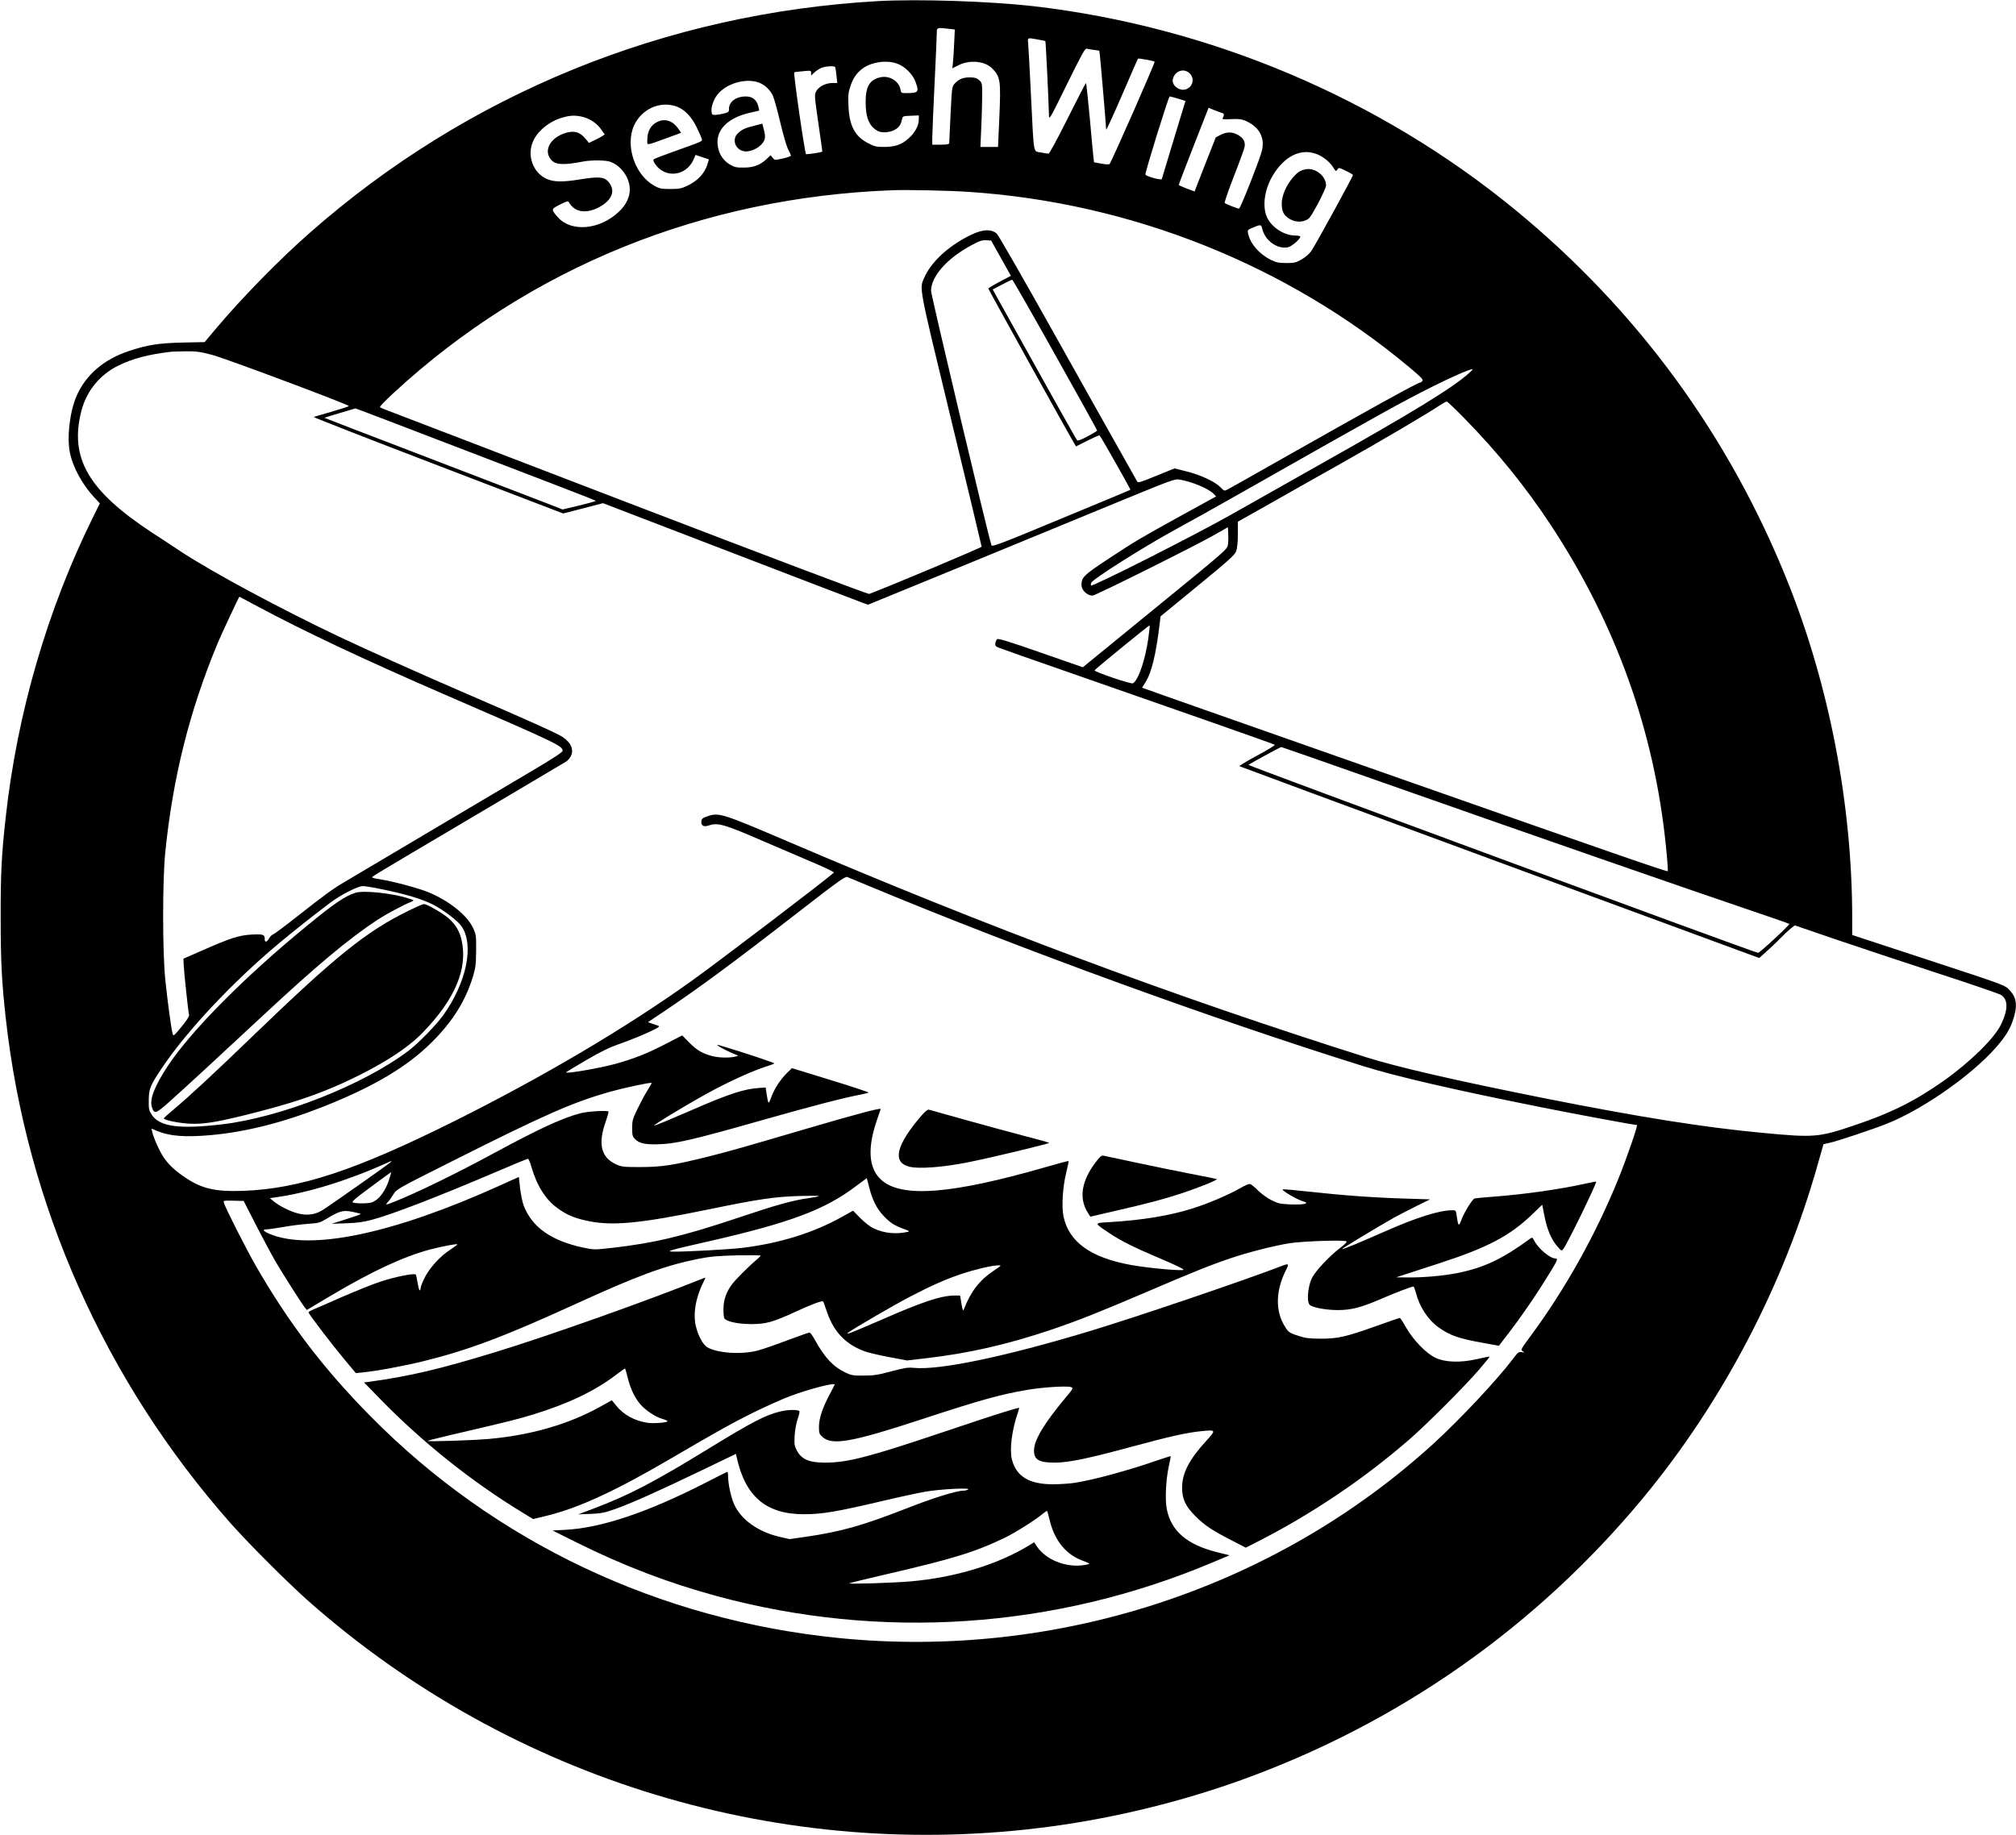 <?xml version="1.0" standalone="no"?>
<!DOCTYPE svg PUBLIC "-//W3C//DTD SVG 20010904//EN"
 "http://www.w3.org/TR/2001/REC-SVG-20010904/DTD/svg10.dtd">
<svg version="1.0" xmlns="http://www.w3.org/2000/svg"
 width="1797pt" height="1636pt" viewBox="0 0 1797 1636"
 preserveAspectRatio="xMidYMid meet">

<g transform="translate(0,1636) scale(0.1,-0.1)"
fill="#000000" stroke="none">
<path d="M7825 16350 c-1893 -107 -3658 -827 -5064 -2066 -275 -242 -606 -580
-842 -861 l-95 -113 -194 -4 c-216 -5 -314 -20 -482 -76 -221 -73 -382 -211
-464 -397 -62 -140 -90 -375 -60 -513 27 -128 109 -278 213 -391 l53 -57 -61
-123 c-406 -821 -676 -1748 -778 -2674 -37 -330 -46 -504 -45 -895 0 -391 9
-569 45 -895 184 -1665 883 -3236 2004 -4505 165 -186 509 -530 695 -695 1809
-1598 4225 -2332 6618 -2009 572 77 1161 221 1699 415 1405 507 2628 1366
3579 2514 710 858 1257 1903 1559 2982 l49 172 54 12 c61 12 384 120 507 169
297 117 698 390 930 631 104 109 160 189 191 274 49 134 44 214 -18 281 -48
53 -11 39 -790 295 l-618 203 0 156 c-1 1006 -203 2061 -572 2985 -522 1308
-1344 2432 -2434 3326 -1213 995 -2722 1632 -4294 1814 -389 44 -1022 65
-1385 45z m633 -247 l53 -6 -6 -126 c-3 -69 -8 -147 -11 -173 l-5 -47 52 26
c101 53 241 39 306 -30 70 -73 75 -107 61 -429 l-12 -268 -79 0 -78 0 8 178
c4 97 8 226 8 285 0 107 -1 109 -28 133 -22 19 -39 24 -83 24 -61 0 -96 -15
-134 -55 -24 -26 -25 -32 -37 -273 -6 -136 -12 -253 -12 -259 -1 -9 -23 -13
-76 -13 l-75 0 0 63 c0 34 9 247 20 472 11 226 20 431 20 458 0 53 1 53 108
40z m791 -95 c36 -6 68 -13 69 -14 4 -2 30 -549 32 -659 1 -49 4 -45 160 273
133 270 162 323 177 318 10 -3 39 -8 65 -11 l47 -7 6 -52 c8 -72 55 -626 55
-651 0 -11 63 126 140 304 77 178 141 326 144 328 5 5 139 -19 148 -27 7 -5
-384 -893 -402 -913 -4 -4 -36 -3 -72 4 l-66 12 -5 41 c-3 23 -18 182 -33 354
-16 171 -31 312 -34 312 -3 0 -76 -142 -163 -315 -88 -177 -163 -315 -170
-315 -8 0 -39 5 -70 11 -69 14 -60 -37 -87 504 -11 226 -22 434 -25 463 -6 59
-10 57 84 40z m-1256 -214 c69 -23 141 -93 166 -160 36 -94 28 -104 -75 -104
-51 0 -52 0 -58 34 -14 74 -99 125 -179 107 -95 -22 -131 -82 -131 -221 0
-142 33 -219 111 -259 34 -17 100 -13 143 9 42 21 60 46 70 95 6 30 7 30 78
33 l72 3 0 -37 c0 -54 -34 -117 -91 -168 -62 -56 -121 -76 -220 -76 -68 0 -85
4 -140 33 -118 60 -169 157 -176 332 -4 95 -2 119 17 175 24 73 54 117 106
157 78 59 212 80 307 47z m-549 -32 c3 -5 8 -39 12 -75 l7 -67 -43 0 c-59 0
-123 -32 -144 -73 -17 -31 -17 -40 18 -281 20 -137 36 -252 36 -257 0 -6 -100
-22 -145 -24 -10 0 -115 724 -105 730 3 2 38 7 78 10 71 7 72 7 72 -16 l0 -23
28 27 c15 14 43 33 62 41 38 16 116 21 124 8z m3161 -57 c55 -54 16 -145 -60
-145 -53 0 -100 48 -91 92 15 76 100 105 151 53z m-3844 -80 c54 -19 106 -67
129 -120 10 -22 39 -126 64 -232 25 -105 56 -214 70 -242 15 -28 26 -54 26
-59 0 -5 -33 -16 -72 -25 -73 -16 -73 -16 -91 7 l-18 22 -37 -35 c-57 -53
-115 -75 -202 -75 -65 -1 -82 3 -123 27 -56 33 -92 83 -106 149 -33 148 77
268 289 314 41 9 76 17 77 18 1 1 -2 19 -8 40 -16 58 -52 86 -111 86 -88 0
-152 -48 -150 -112 1 -24 -5 -29 -41 -39 -23 -6 -58 -12 -77 -13 -33 -1 -35 1
-38 33 -4 44 23 114 61 157 81 93 246 138 358 99z m3741 -145 l65 -20 -104
-342 c-57 -189 -105 -348 -107 -354 -5 -14 -146 25 -146 41 -1 28 206 695 216
695 7 0 41 -9 76 -20z m-4485 -65 c77 -23 144 -89 192 -188 22 -45 43 -92 46
-104 7 -24 22 -17 -260 -118 -88 -31 -164 -61 -169 -66 -5 -5 0 -22 14 -42 89
-130 276 -108 342 40 l18 42 59 -20 60 -20 -13 -44 c-25 -81 -89 -149 -181
-192 -52 -24 -72 -28 -150 -28 -81 0 -95 3 -143 29 -174 97 -261 359 -180 538
66 142 221 216 365 173z m4876 -62 c19 -6 21 -16 8 -42 -9 -16 -3 -17 72 -13
62 3 92 0 122 -12 125 -52 180 -146 155 -263 -16 -73 -193 -523 -206 -523 -14
0 -115 40 -127 50 -5 4 32 111 81 237 50 127 93 245 96 264 8 45 -10 78 -59
106 -51 29 -99 29 -155 1 l-43 -23 -95 -241 -94 -241 -70 26 c-38 15 -70 29
-71 32 -1 2 58 158 132 346 l134 342 51 -21 c28 -11 59 -23 69 -25z m-5695
-36 c66 -18 126 -59 163 -114 l29 -42 -22 -15 c-13 -8 -44 -25 -70 -37 l-48
-23 -35 42 c-48 55 -96 69 -169 48 -141 -41 -205 -158 -133 -241 38 -45 112
-49 286 -15 69 13 185 13 233 0 59 -17 119 -69 152 -133 57 -111 32 -222 -71
-318 -168 -157 -418 -180 -537 -49 -66 73 -66 75 15 116 67 33 73 35 82 18 53
-94 172 -104 295 -25 96 63 116 142 54 212 -38 43 -86 46 -256 19 -146 -24
-227 -23 -288 3 -127 53 -185 213 -124 342 43 94 151 178 267 209 69 19 112
19 177 3z m6537 -330 c54 -20 116 -68 145 -114 27 -42 29 -44 41 -25 12 20 14
19 76 -11 35 -17 63 -34 63 -37 0 -14 -343 -640 -372 -679 -18 -25 -57 -58
-88 -75 -49 -28 -64 -31 -135 -31 -67 0 -89 5 -136 28 -104 51 -184 143 -204
235 -6 31 -5 33 39 51 70 31 79 30 86 -4 23 -107 132 -188 229 -170 34 7 111
72 111 95 0 6 -19 10 -43 10 -96 0 -204 67 -249 154 -49 96 -30 252 47 381
104 173 249 245 390 192z m-3095 -338 c1443 -97 2830 -650 3923 -1564 104 -87
126 -109 116 -121 -6 -8 -15 -14 -19 -14 -21 0 -441 -232 -1170 -645 -283
-161 -529 -299 -546 -308 -31 -16 -31 -16 -65 19 -49 50 -177 110 -302 141
l-107 27 -163 -66 c-144 -59 -163 -65 -171 -50 -5 9 -59 105 -119 212 -61 107
-335 596 -609 1085 -274 490 -509 900 -523 912 -58 51 -153 37 -299 -47 -166
-95 -292 -220 -347 -345 -45 -101 -54 -54 240 -1269 149 -615 271 -1124 271
-1130 0 -8 -846 -364 -1002 -421 -10 -4 -866 320 -2130 805 -1162 447 -2138
821 -2168 832 -30 11 -59 24 -63 28 -5 4 52 63 125 130 1210 1115 2752 1741
4443 1804 133 5 519 -3 685 -15z m248 -529 c30 -52 69 -123 88 -157 l35 -62
-100 -53 c-56 -29 -101 -57 -101 -61 0 -7 710 -1288 762 -1374 l19 -33 101 51
c55 27 104 49 109 47 8 -3 279 -481 275 -485 -1 -2 -279 -117 -617 -257 -533
-222 -615 -253 -621 -238 -22 52 -540 2234 -539 2270 2 130 143 289 361 406
70 38 93 46 130 44 l45 -3 53 -95z m518 -924 c206 -367 374 -671 374 -675 0
-3 -38 -26 -85 -51 -55 -30 -87 -42 -94 -35 -8 8 -230 404 -718 1282 l-34 62
83 44 c46 24 87 44 91 43 5 -1 177 -302 383 -670z m-7515 0 c116 -30 1218
-443 1219 -456 0 -3 -69 -26 -152 -50 -84 -24 -157 -45 -161 -48 -5 -2 493
-197 1107 -432 l1116 -428 178 46 177 46 1140 -438 c627 -241 1159 -445 1182
-453 l41 -14 949 389 c521 215 1136 467 1365 562 388 159 421 171 460 165 113
-19 263 -82 307 -129 l21 -22 -288 -158 c-421 -233 -419 -232 -661 -391 -234
-154 -251 -171 -251 -242 1 -46 51 -93 99 -93 25 0 926 449 1091 544 l115 66
3 -58 c2 -31 1 -76 -3 -99 -6 -41 -13 -47 -649 -566 l-644 -526 -373 130
c-263 92 -378 128 -389 121 -8 -5 -16 -21 -18 -36 -3 -22 2 -29 30 -40 18 -8
285 -102 593 -209 1102 -384 1860 -650 1868 -657 5 -4 -66 -47 -157 -96 -91
-49 -162 -92 -158 -95 4 -3 1048 -389 2320 -858 l2313 -852 67 60 c37 33 92
85 122 116 30 31 71 70 91 86 l37 29 368 -126 c203 -69 609 -204 903 -300 293
-95 548 -183 567 -194 65 -41 65 -132 -1 -267 -61 -123 -276 -334 -511 -500
-254 -179 -470 -287 -795 -396 -320 -108 -356 -111 -829 -66 -513 48 -1100
142 -1920 305 -794 158 -1324 280 -1605 369 -1721 544 -3378 1163 -5160 1926
-573 245 -607 256 -705 223 -46 -16 -56 -23 -58 -45 -5 -39 19 -54 64 -39 83
28 136 13 484 -138 179 -77 396 -170 483 -207 87 -37 155 -71 150 -75 -83 -74
-1037 -800 -1268 -965 -582 -417 -1318 -852 -2110 -1248 -884 -441 -1380 -605
-1887 -624 -242 -9 -365 18 -508 113 -94 61 -155 118 -201 185 -37 55 -89 171
-103 230 l-6 27 58 -24 c109 -44 247 -54 472 -34 315 29 641 111 1005 255 446
177 745 354 966 575 185 185 299 367 365 585 24 79 27 108 28 230 1 134 0 143
-28 203 -52 113 -216 243 -399 318 -92 37 -307 95 -431 115 -62 9 -75 14 -64
24 7 7 164 101 348 210 524 310 1353 800 1376 815 12 7 29 26 38 41 35 59 10
125 -68 178 -42 29 -330 159 -846 381 -390 168 -901 397 -1150 515 -534 254
-1125 572 -1410 759 -69 46 -184 122 -257 169 -565 371 -735 663 -628 1082 46
180 166 327 335 408 125 61 267 98 465 121 17 1 77 4 135 4 89 1 124 -4 231
-32z m11204 -162 c-151 -135 -489 -342 -1345 -824 -267 -150 -615 -347 -774
-437 -319 -181 -1242 -648 -1251 -633 -3 5 -2 18 4 27 17 33 463 315 716 454
138 75 419 232 625 349 1276 724 1416 801 1702 945 172 86 329 154 353 154 6
0 -8 -16 -30 -35z m-49 -396 c308 -315 551 -616 780 -963 579 -881 921 -1835
1024 -2863 12 -117 19 -216 16 -219 -7 -7 -527 173 -2266 784 -696 245 -1512
532 -1815 638 -302 106 -562 198 -577 204 l-28 10 30 48 c55 86 94 247 127
523 l8 65 330 271 c281 230 332 277 344 310 9 25 15 80 15 151 l0 112 256 144
c140 80 433 245 650 367 386 218 787 454 892 525 29 19 58 35 64 35 6 0 73
-64 150 -142z m-8843 -314 c1240 -476 1112 -425 1096 -434 -8 -4 -75 -22 -149
-40 l-135 -32 -185 72 c-102 39 -579 222 -1060 407 -481 184 -876 336 -878
338 -1 1 60 20 135 42 76 23 139 41 141 42 2 1 468 -177 1035 -395z m-1908
-1370 c413 -221 953 -476 1666 -785 1014 -439 1054 -459 1054 -503 0 -12 -87
-69 -275 -180 -151 -90 -570 -338 -930 -551 -360 -214 -693 -411 -740 -439
-103 -60 -176 -114 -423 -308 -104 -82 -199 -153 -211 -158 -12 -4 -28 -19
-35 -33 -19 -35 -41 -43 -41 -14 0 46 -11 50 -116 45 -115 -7 -185 -29 -444
-143 l-165 -72 3 -64 c4 -76 41 -417 47 -440 3 -9 -23 -50 -67 -103 -72 -87
-73 -87 -80 -59 -13 50 -47 303 -65 483 -25 247 -25 881 0 1130 68 670 216
1261 467 1865 32 78 190 415 194 415 1 0 73 -39 161 -86z m7940 -291 c-28
-191 -88 -367 -136 -395 -15 -10 -346 102 -342 116 3 9 487 405 491 401 2 -2
-4 -57 -13 -122z m2061 -1269 c1375 -484 2683 -939 3499 -1216 83 -28 152 -53
154 -55 9 -6 -263 -258 -278 -258 -27 0 -4550 1669 -4543 1676 10 9 286 159
293 159 4 0 398 -138 875 -306z m-4541 -937 c1332 -555 3041 -1178 4390 -1600
302 -95 818 -214 1610 -372 321 -64 811 -155 836 -155 11 0 -88 -288 -163
-474 -202 -500 -476 -991 -791 -1416 -83 -112 -84 -115 -64 -127 21 -12 20
-12 -8 -8 -27 5 -35 -1 -81 -63 -142 -187 -467 -533 -699 -746 -1415 -1295
-3363 -1934 -5305 -1740 -1603 160 -3069 854 -4176 1976 -419 424 -732 835
-1025 1345 -84 147 -269 511 -283 559 -6 21 -4 21 85 19 l91 -2 112 -219 c62
-121 139 -264 171 -319 61 -105 232 -374 262 -412 l18 -22 210 125 c366 218
652 351 888 414 109 28 237 53 244 46 2 -2 -26 -22 -61 -46 -91 -58 -186 -162
-230 -250 -20 -40 -36 -81 -36 -91 0 -10 -4 -20 -8 -23 -5 -3 -13 27 -19 65
-6 39 -14 73 -17 76 -13 14 -190 -22 -310 -62 -72 -23 -232 -88 -356 -142
-124 -55 -240 -105 -257 -112 -18 -8 -33 -17 -33 -21 0 -13 200 -276 315 -414
l107 -128 66 7 c129 13 359 56 539 100 394 97 716 218 1333 500 578 264 811
350 1111 411 112 22 169 27 347 32 116 2 212 1 212 -2 0 -4 -15 -19 -32 -34
-66 -54 -191 -178 -225 -225 -49 -66 -74 -137 -74 -213 -1 -34 2 -72 5 -82 11
-32 113 -56 241 -57 133 0 193 17 394 109 142 66 239 102 248 93 3 -3 18 -45
34 -92 62 -183 171 -295 346 -356 32 -11 128 -33 213 -49 l155 -29 165 19
c383 44 724 122 1115 253 236 80 417 151 845 334 428 184 596 251 777 311 150
50 375 107 508 128 122 19 499 31 508 16 4 -5 -19 -29 -51 -53 -101 -76 -226
-209 -258 -274 -36 -74 -48 -210 -20 -238 24 -24 145 -47 249 -47 122 0 211
23 391 101 126 55 269 109 286 109 3 0 12 -23 20 -52 32 -128 108 -244 203
-312 104 -74 180 -100 410 -141 l128 -23 63 82 c136 175 275 378 400 584 60
99 65 112 41 112 -48 0 -153 88 -190 160 -14 28 -18 30 -34 18 -250 -183 -410
-259 -650 -308 -123 -24 -297 -40 -436 -39 l-110 1 55 18 c30 10 181 59 335
109 424 138 621 242 816 428 l96 92 21 -106 c23 -117 62 -207 116 -268 35 -39
36 -40 51 -20 36 45 302 592 293 601 -2 1 -41 -7 -88 -17 -237 -53 -556 -98
-840 -119 -80 -6 -150 -13 -156 -15 -20 -6 -93 -125 -116 -187 -24 -67 -30
-63 -43 30 -7 51 -8 52 -40 52 -115 0 -323 -66 -605 -191 -229 -101 -372 -160
-377 -155 -4 4 313 195 465 281 46 25 137 72 201 104 l118 58 -221 7 c-275 8
-563 29 -859 62 -126 14 -231 23 -234 20 -9 -9 116 -84 170 -102 48 -16 50
-18 27 -26 -14 -6 -71 -8 -127 -6 -90 4 -109 8 -168 37 -38 19 -89 56 -119 85
-28 29 -60 55 -70 59 -11 5 -43 -8 -94 -38 -102 -58 -280 -134 -422 -179 -202
-64 -450 -105 -743 -122 -138 -8 -138 -5 3 -99 95 -64 216 -125 407 -206 158
-67 253 -111 253 -119 0 -14 -306 13 -462 41 -366 65 -563 207 -609 438 -17
88 -6 262 25 386 13 55 23 102 21 104 -2 2 -100 -24 -217 -58 -826 -237 -1264
-271 -1447 -115 -120 103 -133 286 -40 551 16 45 29 84 29 86 0 12 -245 -54
-640 -170 -595 -175 -705 -206 -895 -254 -313 -78 -413 -93 -605 -94 -153 0
-169 2 -218 24 -134 61 -164 181 -93 381 16 46 27 87 25 90 -13 12 -184 2
-249 -15 -157 -40 -369 -138 -765 -352 -329 -179 -696 -358 -888 -434 -87 -35
-91 -35 -65 -6 12 12 34 43 50 69 28 46 31 48 517 292 829 417 1073 525 1408
621 121 34 369 88 376 80 2 -2 -15 -32 -37 -67 -22 -34 -61 -108 -88 -163 -44
-91 -48 -106 -48 -172 0 -62 3 -75 24 -97 35 -37 84 -50 191 -48 165 2 304 33
971 223 431 122 701 192 849 220 36 7 68 15 72 18 4 3 -148 54 -338 112 l-345
106 -46 -45 c-61 -62 -110 -138 -138 -214 -25 -69 -26 -68 -43 37 l-7 49 -50
-3 c-142 -8 -276 -52 -637 -210 -152 -66 -289 -123 -305 -126 -37 -9 365 233
548 328 158 83 335 162 444 197 39 12 73 25 77 29 6 5 -277 99 -472 157 -42
13 -44 12 -25 -2 18 -15 109 -60 160 -79 18 -7 17 -9 -10 -15 -52 -13 -149
-11 -208 5 -87 23 -136 52 -204 121 l-62 63 -143 -74 c-170 -88 -287 -134
-453 -180 -146 -40 -457 -93 -438 -74 4 4 86 53 181 109 126 73 204 112 286
140 112 39 257 99 331 138 28 14 35 22 25 26 -8 3 -33 12 -55 19 l-39 14 124
83 c323 216 626 439 1223 903 352 273 411 315 430 308 12 -5 103 -43 202 -84z
m-4366 -22 c226 -46 365 -87 471 -140 91 -46 219 -143 254 -193 114 -166 46
-500 -162 -792 -64 -89 -221 -250 -313 -320 -404 -304 -1134 -592 -1660 -654
-381 -45 -556 -21 -626 85 -25 39 -28 51 -27 128 1 106 12 133 122 296 220
328 636 770 1047 1112 128 106 277 225 445 352 98 74 249 151 295 151 18 0 87
-11 154 -25z m1350 -2485 c48 -164 127 -288 233 -363 79 -57 139 -83 243 -107
231 -54 472 -32 1118 101 432 89 572 109 787 116 102 3 182 3 179 -1 -3 -3
-41 -11 -85 -17 -146 -20 -287 -59 -644 -179 -484 -162 -741 -223 -1120 -266
-154 -17 -156 -17 -255 4 -283 61 -453 182 -527 374 -11 29 -25 98 -32 154
l-11 101 -175 -79 c-952 -430 -1687 -583 -2051 -427 -55 24 -63 39 -20 39 16
0 82 10 148 21 65 12 163 24 219 28 95 6 104 9 170 48 111 67 144 76 226 59
39 -8 72 -16 74 -19 2 -2 -55 -23 -128 -46 l-133 -42 130 5 c96 3 155 11 226
30 179 47 584 203 1109 427 151 65 280 118 286 118 5 1 21 -35 33 -79z m-1255
50 c-19 -19 -555 -396 -611 -430 -69 -42 -143 -50 -229 -25 -69 20 -154 64
-204 104 l-34 29 49 7 c281 38 642 149 985 303 53 24 57 25 44 12z m-11 -142
c-32 -110 -92 -193 -156 -217 -32 -12 -142 -13 -171 -2 -15 6 15 32 160 139
98 73 179 132 181 132 1 0 -5 -24 -14 -52z m4275 -85 c28 -111 67 -188 126
-251 58 -62 98 -88 180 -118 52 -19 57 -23 36 -27 -106 -23 -208 -12 -299 30
-35 16 -81 52 -122 93 l-65 66 -92 -51 c-254 -144 -558 -239 -893 -280 -116
-14 -498 -35 -614 -34 -78 1 -41 12 300 89 744 170 1048 284 1332 500 49 36
89 66 89 66 1 -1 11 -38 22 -83z m1108 -743 c-124 -83 -203 -185 -263 -340 -9
-22 -12 -16 -23 48 l-12 72 -46 0 c-124 -1 -285 -54 -661 -219 -140 -61 -266
-114 -280 -117 -25 -6 -25 -6 -6 8 55 40 418 251 550 319 192 100 322 157 461
203 118 39 267 74 322 75 32 1 30 -1 -42 -49z"/>
<path d="M6723 15239 c-84 -21 -108 -32 -145 -67 -63 -58 -17 -162 72 -162 50
0 109 29 144 70 29 35 32 62 13 131 l-12 47 -72 -19z"/>
<path d="M5865 15276 c-62 -27 -95 -85 -95 -162 0 -53 -19 -55 173 15 l128 47
-23 34 c-48 71 -116 96 -183 66z"/>
<path d="M11635 14850 c-46 -10 -70 -26 -110 -72 -61 -72 -100 -163 -100 -233
0 -69 18 -105 67 -135 47 -28 98 -34 144 -15 36 14 45 27 112 150 39 74 72
147 72 161 0 86 -98 163 -185 144z"/>
<path d="M8213 6413 c-223 -259 -261 -412 -114 -453 87 -24 305 -8 541 40 209
42 719 165 712 171 -4 4 -106 32 -227 63 -121 32 -357 96 -525 143 -168 47
-312 88 -321 90 -10 3 -34 -17 -66 -54z"/>
<path d="M9767 5999 c-127 -167 -152 -322 -71 -450 l23 -36 229 53 c292 67
434 105 597 159 143 48 309 115 301 122 -2 3 -109 25 -238 49 -128 25 -348 70
-488 100 -140 30 -266 57 -280 60 -21 5 -32 -4 -73 -57z"/>
<path d="M11430 5075 c-367 -140 -1307 -459 -1721 -584 -756 -228 -1339 -349
-1564 -326 -50 5 -83 0 -200 -31 -118 -32 -157 -38 -245 -38 -94 -1 -111 2
-162 26 -109 51 -186 133 -270 285 -22 40 -45 73 -52 73 -7 0 -97 -32 -199
-70 -103 -39 -221 -80 -264 -91 -145 -38 -361 -23 -449 30 -37 22 -79 99 -100
182 -29 112 -3 262 68 403 19 37 19 38 1 31 -500 -201 -1378 -513 -1858 -660
-494 -151 -756 -213 -1115 -263 l-55 -7 145 -149 c371 -381 814 -735 1259
-1006 l103 -63 132 32 c276 69 596 216 1076 496 478 279 545 316 752 420 115
56 265 124 334 149 169 63 394 121 394 102 0 -2 -20 -42 -45 -89 -64 -120 -95
-214 -95 -288 0 -55 3 -64 30 -89 85 -79 259 -49 875 153 538 177 724 228 960
267 139 23 350 36 382 23 22 -8 20 -12 -48 -93 -191 -229 -281 -378 -282 -469
-1 -85 42 -111 185 -111 123 0 300 37 694 144 337 91 476 122 608 136 137 14
138 12 48 -86 -151 -165 -214 -286 -215 -414 -1 -103 30 -169 120 -259 82 -81
148 -125 317 -212 l130 -67 70 35 c497 250 977 571 1396 936 151 132 491 472
614 616 53 62 96 114 94 116 -2 2 -50 -8 -108 -21 -148 -35 -288 -31 -375 11
-83 39 -195 155 -260 267 -27 48 -53 87 -57 88 -5 0 -101 -33 -215 -74 -269
-95 -337 -111 -488 -111 -98 0 -134 4 -195 23 -85 27 -94 33 -126 84 -87 137
-84 319 7 501 31 61 28 65 -31 42z m-5836 -992 c22 -96 63 -184 113 -242 46
-54 136 -114 197 -131 25 -7 46 -16 46 -21 0 -12 -124 -22 -177 -14 -116 17
-216 72 -281 154 l-38 47 -103 -57 c-282 -157 -620 -255 -996 -288 -150 -13
-552 -26 -544 -17 3 3 150 40 325 80 381 89 487 115 619 156 309 95 542 206
730 348 44 33 82 61 85 61 3 1 14 -34 24 -76z"/>
<path d="M8960 3774 c-63 -18 -329 -106 -590 -194 -628 -211 -819 -260 -1014
-260 -145 0 -212 29 -254 110 -21 40 -23 55 -19 130 3 49 14 110 26 145 12 33
19 65 17 72 -7 17 -95 17 -171 -1 -132 -32 -245 -90 -630 -326 -497 -305 -717
-420 -1040 -542 l-130 -49 110 4 c95 4 124 10 215 42 141 50 380 156 762 340
l318 153 6 -27 c76 -352 262 -511 599 -511 164 0 289 21 714 121 139 33 306
69 370 80 132 23 406 37 381 20 -8 -6 -27 -11 -42 -11 -62 0 -274 -66 -510
-159 -385 -151 -584 -207 -894 -252 l-146 -21 -91 21 c-188 44 -338 150 -401
285 -29 62 -55 180 -56 254 0 24 -4 42 -8 40 -4 -1 -89 -44 -188 -95 -522
-267 -933 -405 -1254 -422 l-115 -6 215 -107 c419 -208 816 -360 1246 -477
1465 -398 3014 -294 4417 297 l157 66 -110 27 c-269 67 -412 189 -450 387 -16
81 -8 257 18 377 11 50 19 91 17 92 -1 2 -46 -12 -101 -31 -279 -97 -589 -181
-759 -207 -44 -6 -127 -12 -185 -12 -217 -1 -333 70 -371 225 -21 89 2 266 55
416 8 23 12 42 8 41 -4 0 -59 -16 -122 -35z m394 -957 c43 -190 148 -320 304
-374 28 -10 52 -21 52 -25 0 -3 -30 -10 -67 -14 -154 -16 -319 52 -398 165
l-27 41 -42 -26 c-281 -172 -660 -288 -1061 -323 -152 -13 -552 -26 -544 -17
3 3 141 37 305 75 619 143 814 203 1078 330 97 47 277 161 341 215 17 14 33
25 36 26 4 0 14 -33 23 -73z"/>
<path d="M3170 8401 c-92 -28 -196 -99 -434 -295 -554 -453 -1029 -932 -1238
-1246 -119 -180 -167 -302 -144 -370 23 -68 32 -64 182 71 144 129 427 390
769 709 516 481 804 722 1065 893 78 50 227 130 297 158 28 12 28 12 -32 31
-141 45 -392 71 -465 49z"/>
<path d="M3639 8239 c-374 -183 -647 -403 -1384 -1114 -353 -341 -575 -546
-717 -665 -43 -36 -78 -67 -78 -71 0 -15 133 -42 227 -47 122 -6 232 11 488
74 408 101 646 180 898 296 322 149 555 297 697 444 288 298 402 571 344 824
-18 81 -57 144 -123 199 -52 44 -187 121 -212 121 -9 0 -72 -27 -140 -61z"/>
</g>
</svg>
